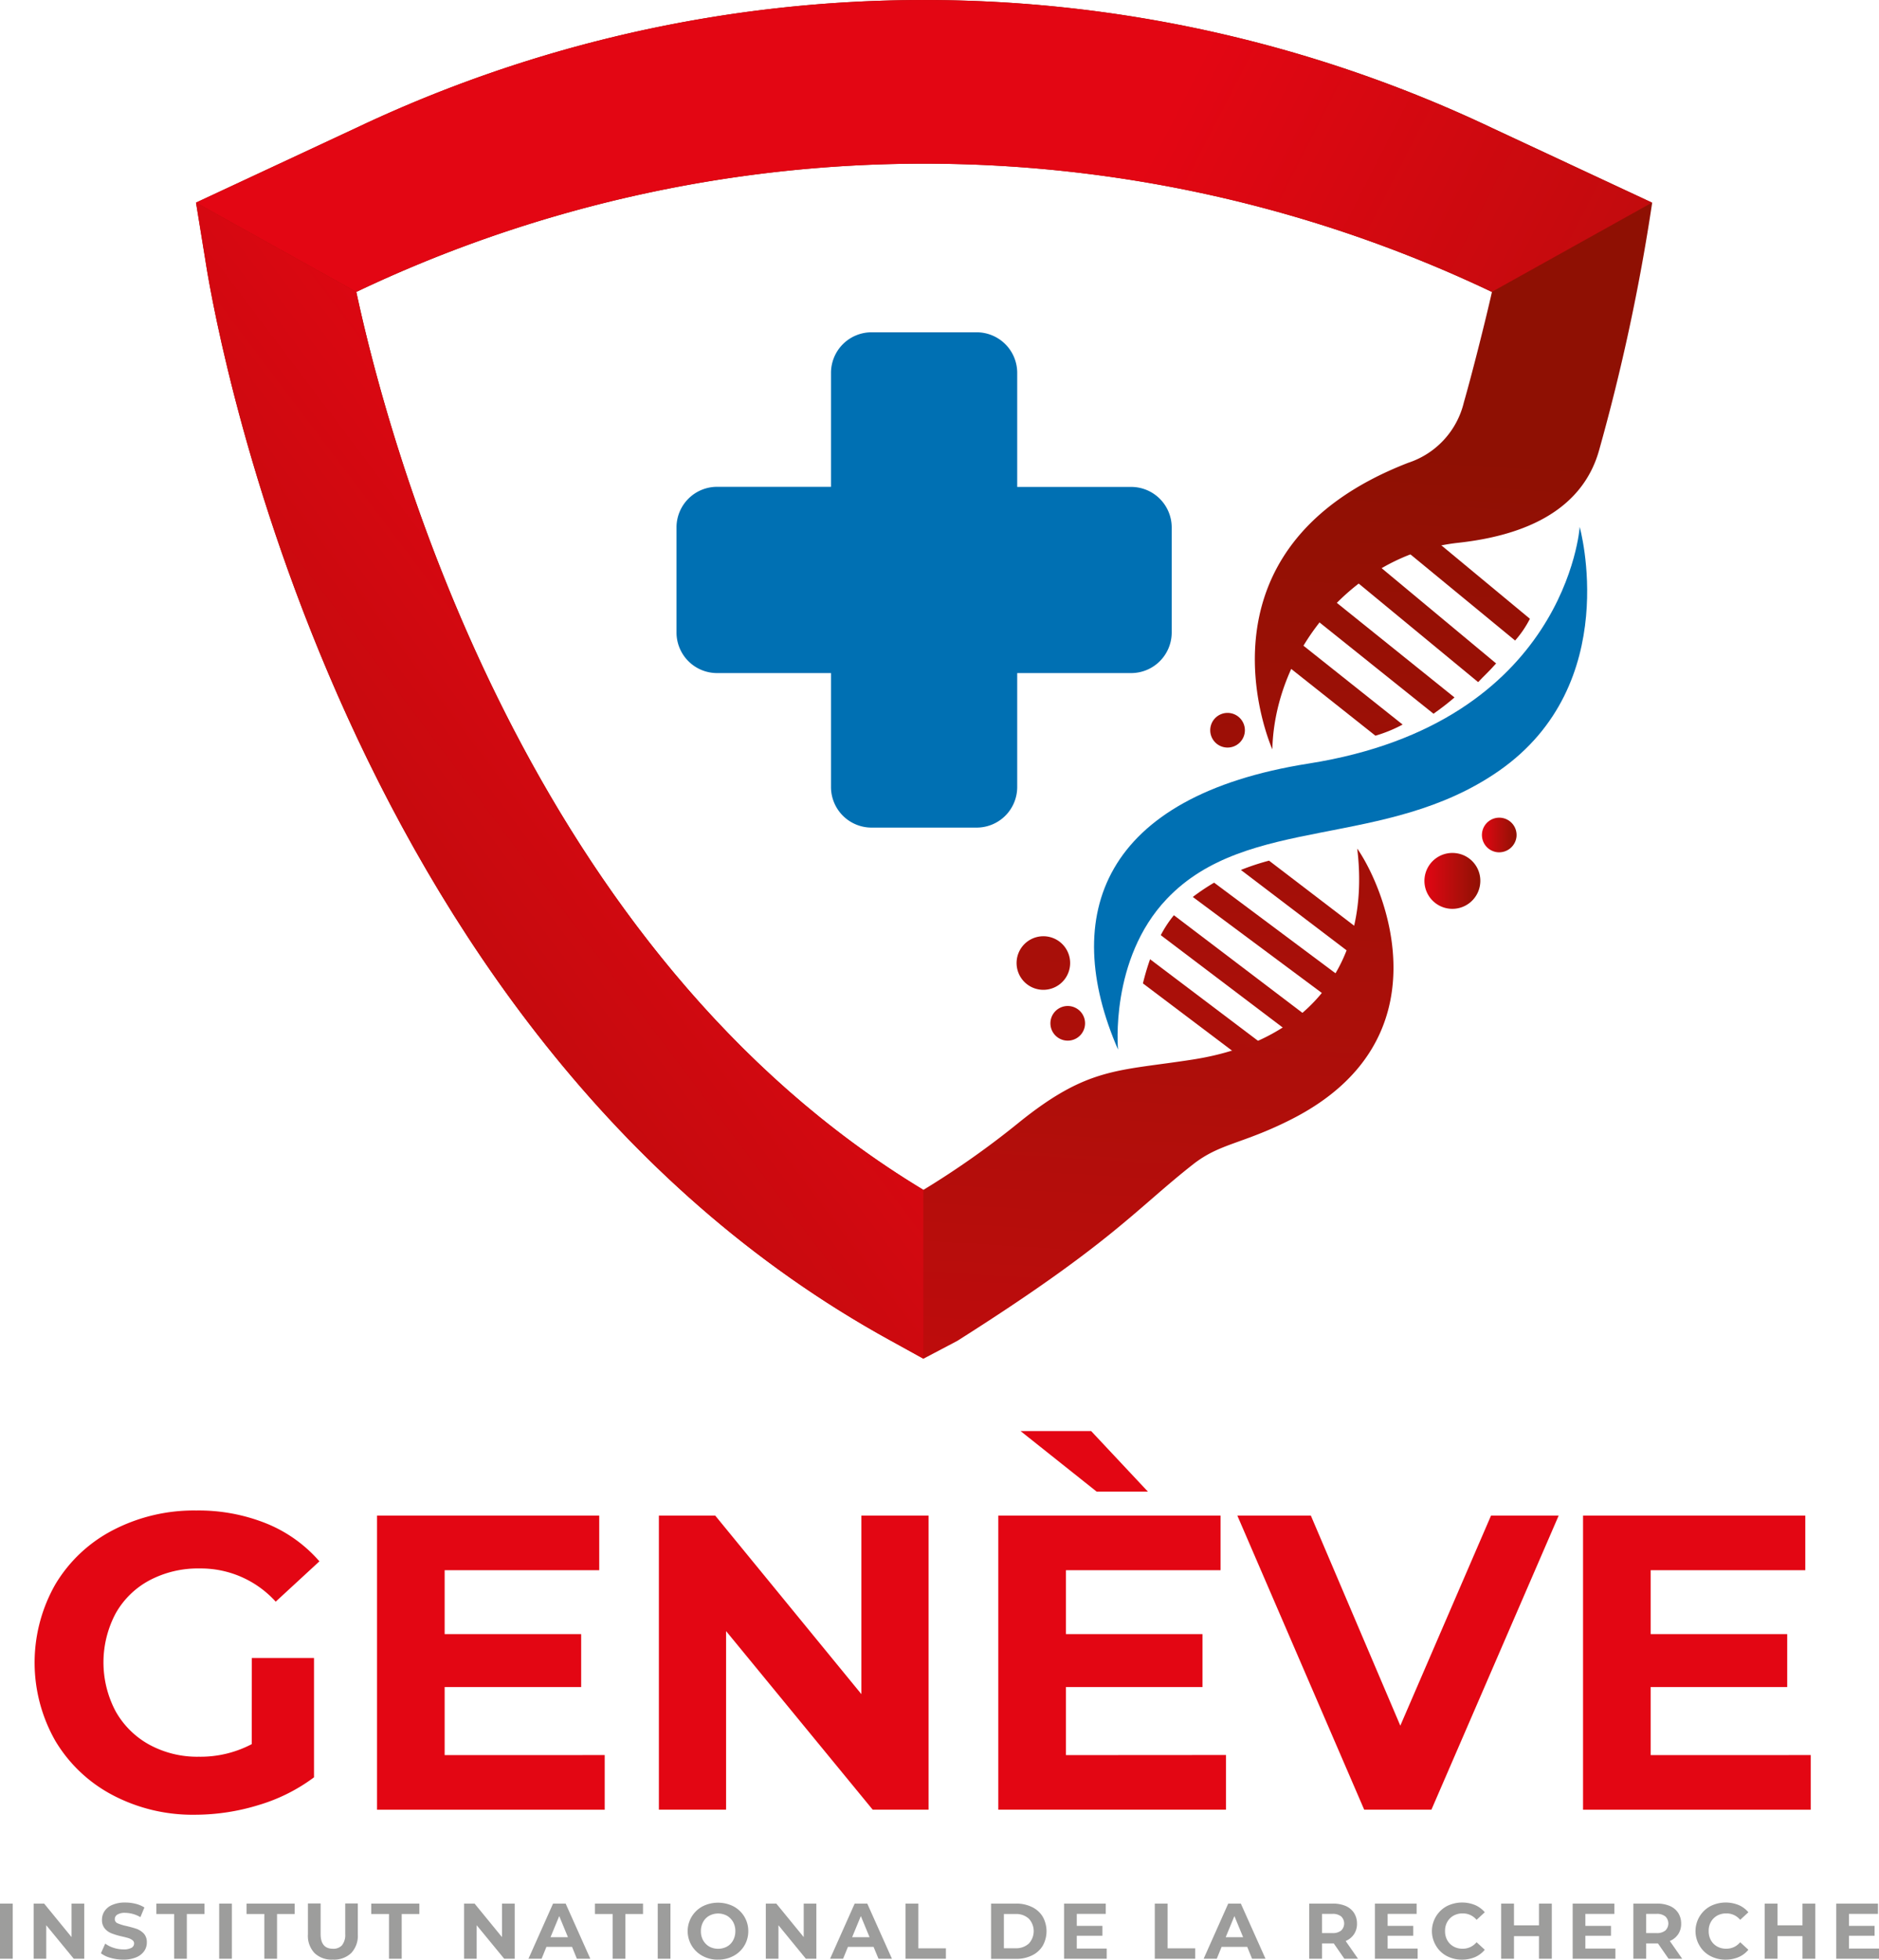 <svg xmlns="http://www.w3.org/2000/svg" xmlns:xlink="http://www.w3.org/1999/xlink" width="137.521" height="143.384" viewBox="0 0 137.521 143.384">
  <defs>
    <linearGradient id="linear-gradient" x1="0.181" y1="12.172" x2="0.966" y2="-0.358" gradientUnits="objectBoundingBox">
      <stop offset="0" stop-color="#e30613"/>
      <stop offset="0.669" stop-color="#a90f09"/>
      <stop offset="1" stop-color="#8f1003"/>
    </linearGradient>
    <linearGradient id="linear-gradient-2" x1="0.15" y1="12.358" x2="0.958" y2="-0.781" xlink:href="#linear-gradient"/>
    <linearGradient id="linear-gradient-3" x1="0.121" y1="12.985" x2="0.955" y2="-1.229" xlink:href="#linear-gradient"/>
    <linearGradient id="linear-gradient-4" x1="0.089" y1="13.991" x2="0.962" y2="-1.708" xlink:href="#linear-gradient"/>
    <linearGradient id="linear-gradient-5" x1="-0.142" y1="11.583" x2="0.826" y2="-5.374" xlink:href="#linear-gradient"/>
    <linearGradient id="linear-gradient-6" x1="0.012" y1="9.952" x2="0.772" y2="-4.03" xlink:href="#linear-gradient"/>
    <linearGradient id="linear-gradient-7" x1="0.034" y1="10.152" x2="0.785" y2="-3.692" xlink:href="#linear-gradient"/>
    <linearGradient id="linear-gradient-8" x1="-0.054" y1="12.932" x2="0.871" y2="-4.346" xlink:href="#linear-gradient"/>
    <linearGradient id="linear-gradient-9" x1="0.488" y1="1.512" x2="0.566" y2="0.316" xlink:href="#linear-gradient"/>
    <linearGradient id="linear-gradient-10" x1="-0.825" y1="20.94" x2="1.293" y2="-9.38" xlink:href="#linear-gradient"/>
    <linearGradient id="linear-gradient-11" x1="0.002" y1="4.848" x2="1.002" y2="4.848" xlink:href="#linear-gradient"/>
    <linearGradient id="linear-gradient-12" x1="-1.672" y1="30.391" x2="1.601" y2="-16.468" xlink:href="#linear-gradient"/>
    <linearGradient id="linear-gradient-13" x1="-1.108" y1="39.096" x2="2.166" y2="-7.636" xlink:href="#linear-gradient"/>
    <linearGradient id="linear-gradient-14" x1="-0.002" y1="10.156" x2="1.001" y2="10.156" xlink:href="#linear-gradient"/>
    <linearGradient id="linear-gradient-15" x1="0.849" y1="0.439" x2="-0.026" y2="1.484" xlink:href="#linear-gradient"/>
    <linearGradient id="linear-gradient-16" x1="0.059" y1="6.303" x2="1.009" y2="6.401" xlink:href="#linear-gradient"/>
  </defs>
  <g id="geneva-institute" transform="translate(-1145.8 -544.875)">
    <g id="Group_214" data-name="Group 214" transform="translate(1160.142 544.875)">
      <path id="Path_394" data-name="Path 394" d="M1823.274,872.514h-8.34v-8.347a2.969,2.969,0,0,0-2.967-2.967h-7.694a2.969,2.969,0,0,0-2.967,2.967v8.339h-8.34a2.969,2.969,0,0,0-2.967,2.967v7.694a2.969,2.969,0,0,0,2.967,2.967h8.34v8.339a2.969,2.969,0,0,0,2.967,2.967h7.694a2.969,2.969,0,0,0,2.967-2.967v-8.339h8.34a2.969,2.969,0,0,0,2.967-2.967v-7.694A2.967,2.967,0,0,0,1823.274,872.514Z" transform="translate(-1754.828 -836.887)" fill="#0070b3"/>
      <path id="Path_395" data-name="Path 395" d="M2223.105,1046.5s-.976,14.335-19.831,17.309c-15.119,2.383-18.232,11.1-13.958,20.93,0,0-.63-6.61,3.566-11.022,5.9-6.218,16.026-3.6,24.32-9.377C2226.31,1057.991,2223.105,1046.5,2223.105,1046.5Z" transform="translate(-2121.831 -1007.944)" fill="#0070b3"/>
      <g id="Group_213" data-name="Group 213" transform="translate(78.807 37.38)">
        <path id="Path_396" data-name="Path 396" d="M2474.493,1040.685a7.656,7.656,0,0,0,1.083-1.591l-9.523-7.894-1.053,1.676Z" transform="translate(-2456.753 -1031.2)" fill="url(#linear-gradient)"/>
        <path id="Path_397" data-name="Path 397" d="M2445.755,1085.547c.484-.515.745-.723,1.314-1.368l-9.231-7.679-1.038,1.66Z" transform="translate(-2430.721 -1073.018)" fill="url(#linear-gradient-2)"/>
        <path id="Path_398" data-name="Path 398" d="M2409.809,1123.863c.538-.377,1.053-.776,1.537-1.191l-8.924-7.171-1.022,1.629Z" transform="translate(-2398.042 -1109.021)" fill="url(#linear-gradient-3)"/>
        <path id="Path_399" data-name="Path 399" d="M2365.217,1154.271a10.449,10.449,0,0,0,1.99-.815l-8.5-6.756-1.007,1.614Z" transform="translate(-2357.7 -1137.822)" fill="url(#linear-gradient-4)"/>
      </g>
      <path id="Path_400" data-name="Path 400" d="M2234.623,1458a18.036,18.036,0,0,0-.523,1.768l6.948,5.242,1.622-.93Z" transform="translate(-2164.793 -1387.815)" fill="url(#linear-gradient-5)"/>
      <path id="Path_401" data-name="Path 401" d="M2252.061,1416.1a8.433,8.433,0,0,0-.961,1.46l9.3,7.041,1.621-.937Z" transform="translate(-2180.487 -1349.136)" fill="url(#linear-gradient-6)"/>
      <path id="Path_402" data-name="Path 402" d="M2283.16,1385.1a15.82,15.82,0,0,0-1.561,1.046l10.139,7.54.915-1.5Z" transform="translate(-2208.642 -1320.518)" fill="url(#linear-gradient-7)"/>
      <path id="Path_403" data-name="Path 403" d="M2327.4,1364.784l8.155,6.2.815-1.6-6.91-5.281A17.69,17.69,0,0,0,2327.4,1364.784Z" transform="translate(-2250.923 -1301.132)" fill="url(#linear-gradient-8)"/>
      <path id="Path_404" data-name="Path 404" d="M1427.341,554.231a96.964,96.964,0,0,0-83.111,0L1332.5,559.7l.677,4.158c.338,2.252,8.8,56.432,50.191,79.122l2.367,1.307,2.483-1.307c11.291-7.148,13.013-9.585,17.248-12.913,1.99-1.56,3.6-1.468,7.217-3.305,11.307-5.749,6.964-16.687,4.8-19.8.984,8.1-3.2,14.058-12.021,15.434-5.5.861-7.663.523-12.713,4.589a63.069,63.069,0,0,1-7.018,4.95c-28.754-17.348-38.907-53.581-41.5-65.7a96.7,96.7,0,0,1,83.111,0c-.461,2.06-1.476,6.072-2.052,8.071a6.161,6.161,0,0,1-4.066,4.427c-16.495,6.38-9.954,20.968-9.954,20.968.177-7.21,5.972-14.281,13.6-15.111,6.741-.738,9.415-3.636,10.3-6.718a148.306,148.306,0,0,0,3.9-18.163Z" transform="translate(-1332.492 -544.875)" fill="url(#linear-gradient-9)"/>
      <path id="Path_405" data-name="Path 405" d="M2117.72,1438.06a1.96,1.96,0,1,1-1.96-1.96A1.959,1.959,0,0,1,2117.72,1438.06Z" transform="translate(-2053.74 -1367.598)" fill="url(#linear-gradient-10)"/>
      <path id="Path_406" data-name="Path 406" d="M2506.219,1359.1a2.045,2.045,0,1,1-1.814-2.252A2.034,2.034,0,0,1,2506.219,1359.1Z" transform="translate(-2412.231 -1294.429)" fill="url(#linear-gradient-11)"/>
      <path id="Path_407" data-name="Path 407" d="M2148.537,1503.768a1.268,1.268,0,1,1-1.268-1.268A1.269,1.269,0,0,1,2148.537,1503.768Z" transform="translate(-2083.465 -1428.895)" fill="url(#linear-gradient-12)"/>
      <path id="Path_408" data-name="Path 408" d="M2300.736,1224.776a1.268,1.268,0,1,1-1.268-1.276A1.269,1.269,0,0,1,2300.736,1224.776Z" transform="translate(-2223.967 -1171.339)" fill="url(#linear-gradient-13)"/>
      <path id="Path_409" data-name="Path 409" d="M2559.411,1324.6a1.28,1.28,0,0,1-1.4,1.13,1.268,1.268,0,1,1,1.4-1.13Z" transform="translate(-2462.764 -1263.375)" fill="url(#linear-gradient-14)"/>
      <path id="Path_410" data-name="Path 410" d="M1344.129,744.233,1332.4,737.7l.676,4.158c.338,2.252,8.8,56.432,50.191,79.122l2.367,1.307V809.935C1356.881,792.6,1346.727,756.355,1344.129,744.233Z" transform="translate(-1332.4 -722.879)" fill="url(#linear-gradient-15)"/>
      <path id="Path_411" data-name="Path 411" d="M1344.129,554.231,1332.4,559.7l11.729,6.533a96.7,96.7,0,0,1,83.111,0l11.729-6.533-11.729-5.465A96.964,96.964,0,0,0,1344.129,554.231Z" transform="translate(-1332.4 -544.875)" fill="url(#linear-gradient-16)"/>
    </g>
    <g id="Group_215" data-name="Group 215" transform="translate(1148.336 649.583)">
      <path id="Path_412" data-name="Path 412" d="M1194.695,1987.992h4.55v8.731a12.9,12.9,0,0,1-4.058,2.029,15.838,15.838,0,0,1-4.642.707,12.572,12.572,0,0,1-6.026-1.43,10.642,10.642,0,0,1-4.2-3.966,11.561,11.561,0,0,1,0-11.468,10.572,10.572,0,0,1,4.227-3.966,12.841,12.841,0,0,1,6.088-1.43,13.283,13.283,0,0,1,5.134.953,10.23,10.23,0,0,1,3.874,2.767l-3.2,2.951a7.383,7.383,0,0,0-5.565-2.429,7.565,7.565,0,0,0-3.659.861,6.16,6.16,0,0,0-2.49,2.429,7.64,7.64,0,0,0,0,7.163,6.308,6.308,0,0,0,2.475,2.445,7.33,7.33,0,0,0,3.613.876,8.06,8.06,0,0,0,3.874-.922Z" transform="translate(-1178.8 -1971.389)" fill="#e30613"/>
      <path id="Path_413" data-name="Path 413" d="M1521.464,1999.525v4H1504.8V1982h16.264v4H1509.75v4.673h9.992v3.874h-9.992v4.981Z" transform="translate(-1479.743 -1975.82)" fill="#e30613"/>
      <path id="Path_414" data-name="Path 414" d="M1792.938,1982v21.522h-4.089l-10.73-13.067v13.067H1773.2V1982h4.12l10.7,13.067V1982Z" transform="translate(-1727.513 -1975.82)" fill="#e30613"/>
      <path id="Path_415" data-name="Path 415" d="M2113.064,1925.3v4H2096.4V1907.78h16.264v4H2101.35v4.673h9.992v3.874h-9.992v4.981Zm-15.034-23.7h5.165l4.151,4.427h-3.751Z" transform="translate(-2025.871 -1901.6)" fill="#e30613"/>
      <path id="Path_416" data-name="Path 416" d="M2347.52,1982l-9.315,21.522h-4.919L2324,1982h5.38l6.549,15.373,6.64-15.373Z" transform="translate(-2235.978 -1975.82)" fill="#e30613"/>
      <path id="Path_417" data-name="Path 417" d="M2669.865,1999.525v4H2653.2V1982h16.265v4H2658.15v4.673h9.992v3.874h-9.992v4.981Z" transform="translate(-2539.875 -1975.82)" fill="#e30613"/>
    </g>
    <g id="Group_216" data-name="Group 216" transform="translate(1145.8 684.078)">
      <path id="Path_418" data-name="Path 418" d="M1145.8,2351.4h.93v4.035h-.93Z" transform="translate(-1145.8 -2351.323)" fill="#9d9d9c"/>
      <path id="Path_419" data-name="Path 419" d="M1181.6,2351.4v4.035h-.769l-2.014-2.452v2.452h-.922V2351.4h.769l2.006,2.452V2351.4Z" transform="translate(-1175.433 -2351.323)" fill="#9d9d9c"/>
      <path id="Path_420" data-name="Path 420" d="M1242.615,2354.451a2.061,2.061,0,0,1-.715-.338l.315-.707a2.1,2.1,0,0,0,.615.308,2.323,2.323,0,0,0,.715.115,1.185,1.185,0,0,0,.592-.115.366.366,0,0,0,.192-.315.288.288,0,0,0-.115-.238.868.868,0,0,0-.292-.154c-.115-.039-.277-.077-.476-.124a5,5,0,0,1-.753-.223,1.212,1.212,0,0,1-.507-.354.956.956,0,0,1-.208-.646,1.114,1.114,0,0,1,.192-.638,1.251,1.251,0,0,1,.576-.453,2.271,2.271,0,0,1,.938-.169,3.084,3.084,0,0,1,.753.092,2.237,2.237,0,0,1,.646.269l-.292.708a2.293,2.293,0,0,0-1.114-.315,1.035,1.035,0,0,0-.577.13.384.384,0,0,0-.184.331.324.324,0,0,0,.215.308,3.48,3.48,0,0,0,.661.2c.307.077.561.146.753.215a1.428,1.428,0,0,1,.507.346.937.937,0,0,1,.208.638,1.089,1.089,0,0,1-.192.63,1.339,1.339,0,0,1-.577.453,2.3,2.3,0,0,1-.938.169A3.14,3.14,0,0,1,1242.615,2354.451Z" transform="translate(-1234.514 -2350.401)" fill="#9d9d9c"/>
      <path id="Path_421" data-name="Path 421" d="M1295.991,2352.161H1294.7v-.761h3.52v.761h-1.291v3.275H1296v-3.275Z" transform="translate(-1283.255 -2351.323)" fill="#9d9d9c"/>
      <path id="Path_422" data-name="Path 422" d="M1354.5,2351.4h.93v4.035h-.93Z" transform="translate(-1338.459 -2351.323)" fill="#9d9d9c"/>
      <path id="Path_423" data-name="Path 423" d="M1381.891,2352.161H1380.6v-.761h3.52v.761h-1.291v3.275h-.93v-3.275Z" transform="translate(-1362.553 -2351.323)" fill="#9d9d9c"/>
      <path id="Path_424" data-name="Path 424" d="M1439.484,2354.928a1.834,1.834,0,0,1-.484-1.368v-2.26h.93v2.229q0,1.084.9,1.083a.836.836,0,0,0,.669-.261,1.223,1.223,0,0,0,.231-.823V2351.3h.922v2.26a1.845,1.845,0,0,1-.484,1.368,1.81,1.81,0,0,1-1.345.477A1.792,1.792,0,0,1,1439.484,2354.928Z" transform="translate(-1416.464 -2351.231)" fill="#9d9d9c"/>
      <path id="Path_425" data-name="Path 425" d="M1500.591,2352.161H1499.3v-.761h3.52v.761h-1.291v3.275h-.93v-3.275Z" transform="translate(-1472.129 -2351.323)" fill="#9d9d9c"/>
      <path id="Path_426" data-name="Path 426" d="M1591.405,2351.4v4.035h-.769l-2.014-2.452v2.452h-.922V2351.4h.769l2.006,2.452V2351.4Z" transform="translate(-1553.735 -2351.323)" fill="#9d9d9c"/>
      <path id="Path_427" data-name="Path 427" d="M1652.19,2354.567h-1.875l-.354.869H1649l1.8-4.036h.922l1.806,4.036h-.984Zm-.3-.708-.638-1.545-.638,1.545Z" transform="translate(-1610.323 -2351.323)" fill="#9d9d9c"/>
      <path id="Path_428" data-name="Path 428" d="M1713.591,2352.161H1712.3v-.761h3.52v.761h-1.291v3.275h-.93v-3.275Z" transform="translate(-1668.758 -2351.323)" fill="#9d9d9c"/>
      <path id="Path_429" data-name="Path 429" d="M1772.1,2351.4h.93v4.035h-.93Z" transform="translate(-1723.961 -2351.323)" fill="#9d9d9c"/>
      <path id="Path_430" data-name="Path 430" d="M1801.876,2354.4a2.053,2.053,0,0,1,0-3.628,2.509,2.509,0,0,1,2.26,0,2.052,2.052,0,0,1,.792.746,2.026,2.026,0,0,1,.292,1.068,2.028,2.028,0,0,1-1.084,1.814,2.317,2.317,0,0,1-1.13.269A2.235,2.235,0,0,1,1801.876,2354.4Zm1.783-.684a1.137,1.137,0,0,0,.453-.461,1.366,1.366,0,0,0,.161-.669,1.345,1.345,0,0,0-.161-.668,1.243,1.243,0,0,0-.453-.461,1.37,1.37,0,0,0-1.291,0,1.138,1.138,0,0,0-.454.461,1.364,1.364,0,0,0-.161.668,1.344,1.344,0,0,0,.161.669,1.241,1.241,0,0,0,.454.461,1.372,1.372,0,0,0,1.291,0Z" transform="translate(-1750.455 -2350.493)" fill="#9d9d9c"/>
      <path id="Path_431" data-name="Path 431" d="M1878.7,2351.4v4.035h-.769l-2.006-2.452v2.452H1875V2351.4h.769l2.006,2.452V2351.4Z" transform="translate(-1818.952 -2351.323)" fill="#9d9d9c"/>
      <path id="Path_432" data-name="Path 432" d="M1939.382,2354.567h-1.875l-.354.869h-.953l1.8-4.036h.922l1.806,4.036h-.984Zm-.292-.708-.638-1.545-.638,1.545Z" transform="translate(-1875.448 -2351.323)" fill="#9d9d9c"/>
      <path id="Path_433" data-name="Path 433" d="M2008,2351.4h.938v3.274h2.021v.761H2008Z" transform="translate(-1941.729 -2351.323)" fill="#9d9d9c"/>
      <path id="Path_434" data-name="Path 434" d="M2089.5,2351.4h1.837a2.557,2.557,0,0,1,1.161.254,1.849,1.849,0,0,1,.784.707,2.176,2.176,0,0,1,0,2.122,1.847,1.847,0,0,1-.784.707,2.554,2.554,0,0,1-1.161.254H2089.5Zm1.791,3.267a1.376,1.376,0,0,0,.968-.338,1.339,1.339,0,0,0,0-1.83,1.362,1.362,0,0,0-.968-.338h-.853v2.506Z" transform="translate(-2016.965 -2351.323)" fill="#9d9d9c"/>
      <path id="Path_435" data-name="Path 435" d="M2162.121,2354.682v.754H2159V2351.4h3.052v.754h-2.122v.876h1.875v.723h-1.875v.937h2.191Z" transform="translate(-2081.123 -2351.323)" fill="#9d9d9c"/>
      <path id="Path_436" data-name="Path 436" d="M2245.408,2351.4h.93v3.274h2.022v.761H2245.4V2351.4Z" transform="translate(-2160.883 -2351.323)" fill="#9d9d9c"/>
      <path id="Path_437" data-name="Path 437" d="M2295.09,2354.567h-1.875l-.354.869h-.961l1.8-4.036h.923l1.806,4.036h-.984Zm-.3-.708-.638-1.545-.637,1.545Z" transform="translate(-2203.808 -2351.323)" fill="#9d9d9c"/>
      <path id="Path_438" data-name="Path 438" d="M2394.975,2355.436l-.776-1.122h-.861v1.122h-.937V2351.4h1.745a2.316,2.316,0,0,1,.93.177,1.371,1.371,0,0,1,.607.507,1.432,1.432,0,0,1,.216.777,1.35,1.35,0,0,1-.216.776,1.375,1.375,0,0,1-.615.5l.907,1.3Zm-.238-3.1a.972.972,0,0,0-.638-.184h-.761v1.406h.761a.973.973,0,0,0,.638-.184.715.715,0,0,0,0-1.038Z" transform="translate(-2296.583 -2351.323)" fill="#9d9d9c"/>
      <path id="Path_439" data-name="Path 439" d="M2458.128,2354.682v.754H2455V2351.4h3.052v.754h-2.121v.876h1.875v.723h-1.875v.937h2.2Z" transform="translate(-2354.372 -2351.323)" fill="#9d9d9c"/>
      <path id="Path_440" data-name="Path 440" d="M2510.569,2354.313a1.973,1.973,0,0,1-.784-.746,2.072,2.072,0,0,1,.784-2.9,2.5,2.5,0,0,1,2.067-.084,1.9,1.9,0,0,1,.715.53l-.6.553a1.285,1.285,0,0,0-1.015-.469,1.349,1.349,0,0,0-.669.161,1.209,1.209,0,0,0-.461.461,1.306,1.306,0,0,0-.162.669,1.346,1.346,0,0,0,.162.669,1.209,1.209,0,0,0,.461.461,1.344,1.344,0,0,0,.669.162,1.3,1.3,0,0,0,1.015-.477l.6.553a1.914,1.914,0,0,1-.715.538,2.373,2.373,0,0,1-.953.184A2.317,2.317,0,0,1,2510.569,2354.313Z" transform="translate(-2404.683 -2350.401)" fill="#9d9d9c"/>
      <path id="Path_441" data-name="Path 441" d="M2578.906,2351.4v4.035h-.938v-1.653h-1.829v1.653h-.938V2351.4h.938v1.591h1.829V2351.4Z" transform="translate(-2465.333 -2351.323)" fill="#9d9d9c"/>
      <path id="Path_442" data-name="Path 442" d="M2646.429,2354.682v.754H2643.3V2351.4h3.051v.754h-2.122v.876h1.876v.723h-1.876v.937h2.2Z" transform="translate(-2528.199 -2351.323)" fill="#9d9d9c"/>
      <path id="Path_443" data-name="Path 443" d="M2703.675,2355.436l-.776-1.122h-.862v1.122h-.937V2351.4h1.745a2.315,2.315,0,0,1,.93.177,1.373,1.373,0,0,1,.607.507,1.436,1.436,0,0,1,.215.777,1.355,1.355,0,0,1-.215.776,1.376,1.376,0,0,1-.615.5l.907,1.3Zm-.239-3.1a.969.969,0,0,0-.638-.184h-.761v1.406h.761a.97.97,0,0,0,.638-.184.715.715,0,0,0,0-1.038Z" transform="translate(-2581.556 -2351.323)" fill="#9d9d9c"/>
      <path id="Path_444" data-name="Path 444" d="M2761.569,2354.313a1.973,1.973,0,0,1-.784-.746,2.071,2.071,0,0,1,.784-2.9,2.5,2.5,0,0,1,2.068-.084,1.892,1.892,0,0,1,.715.53l-.6.553a1.284,1.284,0,0,0-1.014-.469,1.347,1.347,0,0,0-.669.161,1.209,1.209,0,0,0-.461.461,1.306,1.306,0,0,0-.161.669,1.343,1.343,0,0,0,.161.669,1.207,1.207,0,0,0,.461.461,1.342,1.342,0,0,0,.669.162,1.294,1.294,0,0,0,1.014-.477l.6.553a1.911,1.911,0,0,1-.715.538,2.378,2.378,0,0,1-.953.184A2.318,2.318,0,0,1,2761.569,2354.313Z" transform="translate(-2636.391 -2350.401)" fill="#9d9d9c"/>
      <path id="Path_445" data-name="Path 445" d="M2829.9,2351.4v4.035h-.938v-1.653h-1.829v1.653h-.938V2351.4h.938v1.591h1.829V2351.4Z" transform="translate(-2697.041 -2351.323)" fill="#9d9d9c"/>
      <path id="Path_446" data-name="Path 446" d="M2897.428,2354.682v.754H2894.3V2351.4h3.052v.754h-2.122v.876h1.876v.723h-1.876v.937h2.2Z" transform="translate(-2759.907 -2351.323)" fill="#9d9d9c"/>
    </g>
  </g>
</svg>
